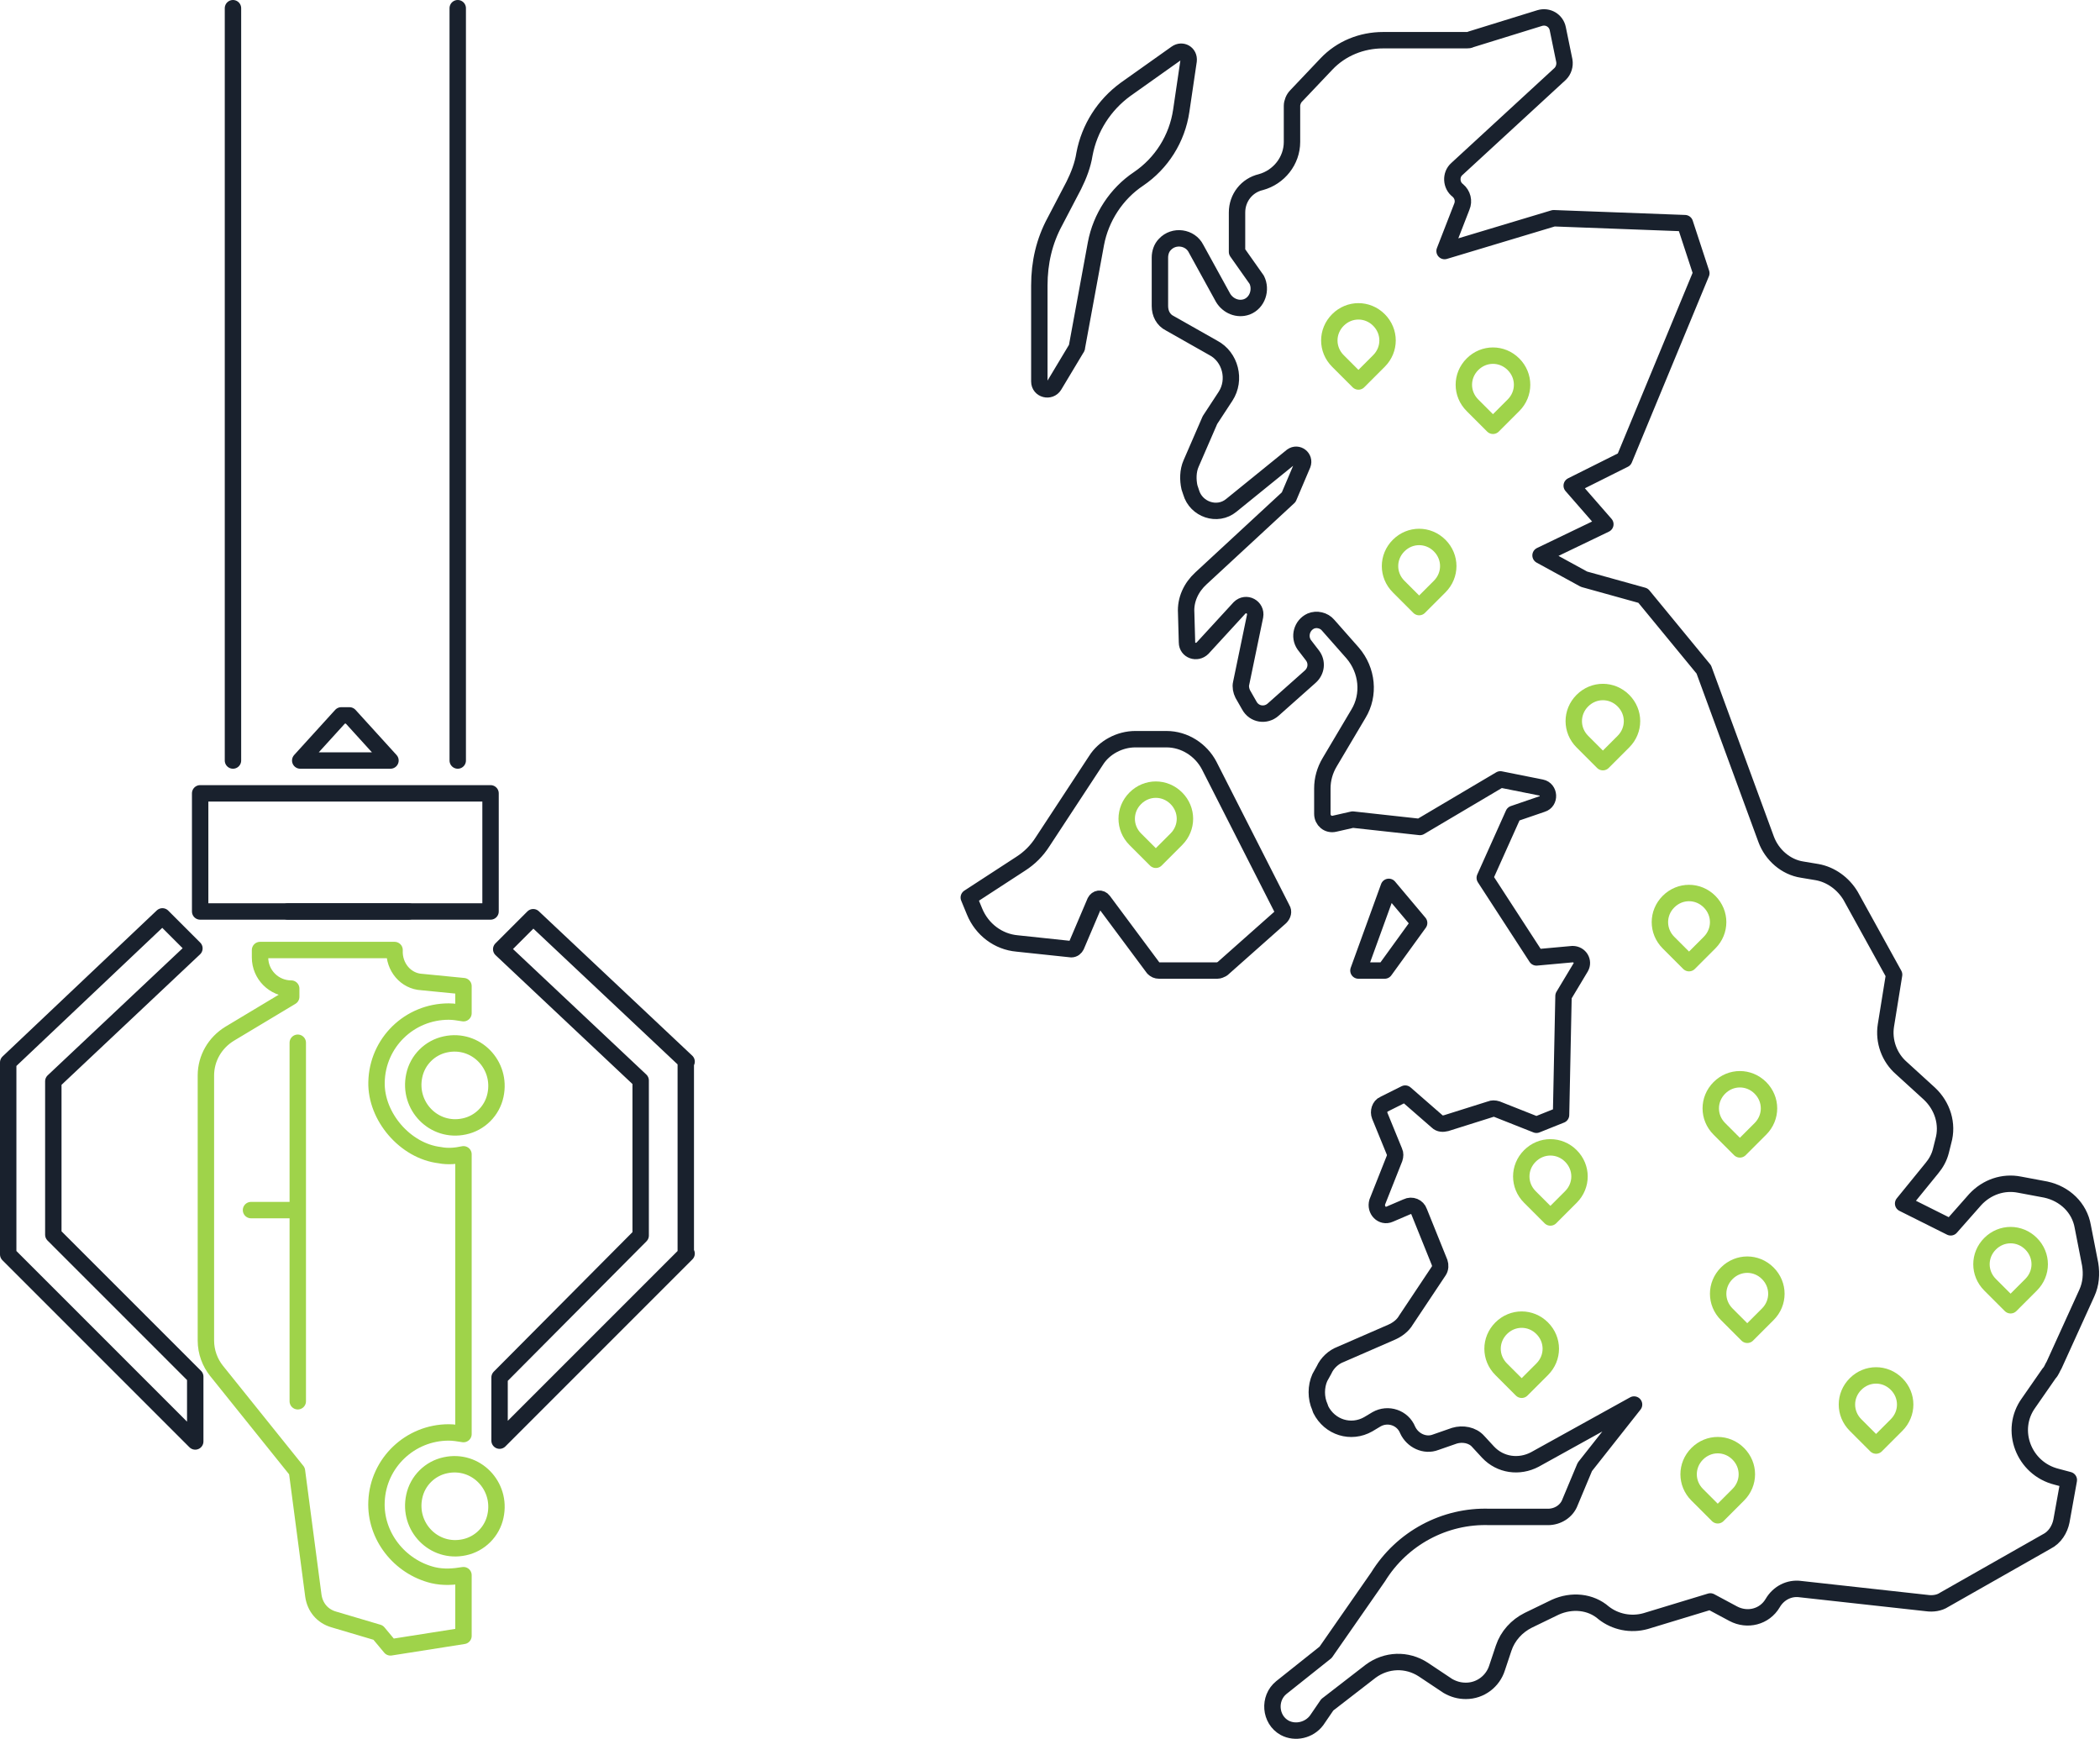 <svg xmlns="http://www.w3.org/2000/svg" viewBox="0 0 256 212"><style>.st0,.st1{fill:none;stroke:#9fd34a;stroke-width:2;stroke-linecap:round;stroke-linejoin:round;stroke-miterlimit:10}.st1{stroke:#19212d}</style><path d="M140.9 104.8l-2.5-2.5c-1.4-1.4-1.4-3.6 0-5s3.6-1.4 5 0 1.4 3.6 0 5l-2.5 2.5zm24.7-58.3l-2.5-2.5c-1.4-1.4-1.4-3.6 0-5s3.6-1.4 5 0 1.4 3.6 0 5l-2.5 2.5zm16.4 5.4l-2.5-2.5c-1.4-1.4-1.4-3.6 0-5s3.6-1.4 5 0 1.4 3.6 0 5l-2.5 2.5zm3.5 117.5l-2.5-2.5c-1.4-1.4-1.4-3.6 0-5s3.6-1.4 5 0 1.4 3.6 0 5l-2.5 2.5zm20.4-52l-2.5-2.5c-1.4-1.4-1.4-3.6 0-5s3.6-1.4 5 0 1.4 3.6 0 5l-2.5 2.5zm22.8 58.8l-2.5-2.5c-1.4-1.4-1.4-3.6 0-5s3.6-1.4 5 0 1.4 3.6 0 5l-2.5 2.5zm16.4-17.1l-2.5-2.5c-1.4-1.4-1.4-3.6 0-5s3.6-1.4 5 0 1.4 3.6 0 5l-2.5 2.5zm-33-19l-2.5-2.5c-1.4-1.4-1.4-3.6 0-5s3.6-1.4 5 0 1.4 3.6 0 5l-2.5 2.5zm.9 22.6l-2.5-2.5c-1.4-1.4-1.4-3.6 0-5s3.6-1.4 5 0 1.4 3.6 0 5l-2.5 2.5zm-3.6 22l-2.5-2.5c-1.4-1.4-1.4-3.6 0-5s3.6-1.4 5 0 1.4 3.6 0 5l-2.5 2.5zM189 148.4l-2.5-2.5c-1.4-1.4-1.4-3.6 0-5s3.6-1.4 5 0 1.4 3.6 0 5l-2.5 2.5zm6.4-55.5l-2.5-2.5c-1.4-1.4-1.4-3.6 0-5s3.6-1.4 5 0 1.4 3.6 0 5l-2.5 2.5zM173 74l-2.5-2.5c-1.4-1.4-1.4-3.6 0-5s3.6-1.4 5 0 1.4 3.6 0 5L173 74z" class="st0"/><path d="M131.2 115.3l2.3-5.4c.2-.4.7-.5 1-.1l6.1 8.2c.2.2.4.3.7.3h7.1c.2 0 .4-.1.6-.2l7.1-6.3c.3-.3.4-.7.2-1l-8.9-17.5c-1-1.9-3-3.2-5.2-3.2h-3.8c-1.9 0-3.8 1-4.8 2.6l-6.5 9.9c-.7 1.1-1.6 2-2.7 2.7l-6.3 4.1.7 1.7c.9 2.2 2.9 3.7 5.2 3.9l6.6.7c.3 0 .5-.2.6-.4zm34.4 3h3.2l4.2-5.8-3.7-4.4zM128.5 47l2.7-4.5c.1-.1.1-.2.1-.3l2.3-12.5c.6-3.2 2.5-6.1 5.2-7.9 2.8-1.9 4.7-4.9 5.2-8.3l.9-6.1c.1-.9-.8-1.4-1.5-.9l-6.2 4.4c-2.6 1.9-4.4 4.7-5 7.9-.2 1.3-.7 2.6-1.3 3.8l-2.3 4.4c-1.3 2.4-1.9 5-1.9 7.8v11.7c0 1 1.3 1.3 1.8.5zm22.3-16.3v-4.8c0-1.8 1.2-3.3 2.9-3.7 2.2-.6 3.8-2.6 3.8-4.9v-4.4c0-.4.2-.9.5-1.2l3.7-3.9c1.8-1.9 4.3-2.9 6.9-2.9h10.2c.2 0 .3 0 .5-.1l8.4-2.6c1-.3 2 .3 2.2 1.3l.8 3.9c.1.6-.1 1.2-.5 1.6l-12.6 11.6c-.8.7-.7 2 .1 2.6.6.5.8 1.3.5 2l-2.1 5.4 13.3-4 16 .6 2 6.1L198 56l-6.4 3.2 4.1 4.7-7.9 3.8 5.3 2.9 7.2 2 7.4 9 7.6 20.7c.7 1.9 2.4 3.4 4.4 3.7l1.8.3c1.7.3 3.2 1.4 4.1 2.9l5.3 9.6-1 6.2c-.3 1.9.4 3.9 1.9 5.2l3.4 3.1c1.6 1.5 2.3 3.7 1.7 5.8l-.3 1.2c-.2.8-.6 1.5-1.1 2.1l-3.5 4.3 5.8 2.9 3-3.4c1.4-1.5 3.4-2.2 5.4-1.8l3.2.6c2.3.5 4.1 2.2 4.5 4.5l.9 4.6c.2 1.2.1 2.4-.4 3.5l-4 8.8c-.2.3-.3.7-.6 1l-2.5 3.6c-2.4 3.3-.6 8 3.4 9l1.5.4-.9 5c-.2 1-.8 2-1.8 2.5L237 195c-.6.4-1.4.5-2.1.4l-15.4-1.7c-1.4-.2-2.7.5-3.4 1.7-1 1.7-3.1 2.2-4.8 1.3l-2.8-1.5-7.9 2.4c-1.8.5-3.7.1-5.1-1-1.6-1.4-3.9-1.6-5.9-.7l-3.3 1.6c-1.4.7-2.5 1.9-3 3.4l-.8 2.4c-.5 1.6-2 2.8-3.8 2.8-.8 0-1.5-.2-2.2-.6l-3-2c-2-1.3-4.5-1.2-6.4.2l-5.3 4.1-1.3 1.9c-.9 1.2-2.6 1.6-3.9.9-1.8-1-2-3.6-.4-4.9l5.4-4.3 6.4-9.2c2.9-4.7 8.1-7.5 13.6-7.3h7.1c1.2 0 2.3-.7 2.7-1.8l1.8-4.3 6-7.6-12.1 6.7c-1.9 1-4.2.7-5.7-.9l-1.2-1.3c-.7-.8-1.9-1-2.9-.7l-2.3.8c-1.3.5-2.8-.2-3.4-1.5-.6-1.5-2.4-2.1-3.8-1.3l-1 .6c-2.1 1.2-4.7.4-5.8-1.8l-.1-.3c-.5-1.1-.5-2.5 0-3.6l.5-.9c.4-.9 1.2-1.6 2-1.9l6.2-2.7c.7-.3 1.4-.8 1.8-1.5l4-6c.2-.3.2-.7.1-1l-2.5-6.2c-.2-.6-.9-.9-1.5-.6l-2.1.9c-.9.4-1.8-.5-1.5-1.5l2.1-5.3c.1-.3.1-.6 0-.8l-1.8-4.4c-.2-.5 0-1.2.5-1.4l2.6-1.3 3.9 3.4c.3.3.7.3 1.1.2l5.4-1.7c.2-.1.5-.1.8 0l4.8 1.9 3-1.2.3-14.5 2.1-3.5c.4-.7-.1-1.6-1-1.6l-4.4.4-6.3-9.7 3.5-7.8L188 98c1-.3.9-1.8-.1-2l-5-1-9.8 5.8-8.2-.9-2.2.5c-.8.2-1.5-.4-1.5-1.2v-3.1c0-1.1.3-2.2.9-3.2l3.5-5.9c1.4-2.3 1.1-5.3-.7-7.4l-3-3.4c-.5-.6-1.4-.8-2.1-.5-1.1.5-1.5 1.9-.8 2.9l1 1.3c.6.8.5 1.9-.3 2.6l-4.5 4c-.9.8-2.3.6-2.9-.5l-.8-1.4c-.2-.4-.3-.9-.2-1.3l1.7-8.2c.2-1.1-1.1-1.8-1.9-1l-4.5 4.9c-.7.7-1.9.3-1.9-.7l-.1-3.6c-.1-1.6.6-3.1 1.8-4.2l10.7-9.9 1.7-4c.3-.8-.6-1.5-1.3-1l-7.4 6c-1.7 1.4-4.3.5-4.9-1.6l-.2-.6c-.2-.9-.2-2 .2-2.9l2.3-5.3 1.9-2.9c1.3-2 .6-4.8-1.5-5.9l-5.3-3c-.8-.4-1.2-1.2-1.2-2.1v-5.9c0-.6.2-1.2.6-1.6 1.1-1.2 3.1-.9 3.8.5l3.3 6c.6 1 1.8 1.5 2.9 1.1 1.3-.5 1.8-2.1 1.2-3.3l-2.4-3.4zM28.4 1v91.7M55.8 1v91.7M41.6 87.2h1l5 5.5h-11zm42 65.6v-23.4h.1L65 111.8l-3.9 3.9 17 16v18.9l-17.2 17.3v7.7l22.8-22.8h-.1zm-59.9-37.2l-3.9-3.9L1 129.5v23.4l22.8 22.8v-7.9L6.5 150.5v-18.7zm11.4-4.5h14.7" class="st1"/><path d="M50.5 182.4c-.8 3.7 2.4 7 6.1 6.2 1.9-.4 3.4-1.9 3.8-3.8.8-3.7-2.4-7-6.1-6.2-1.9.4-3.4 1.9-3.8 3.8zm0-51.3c-.8 3.7 2.4 7 6.1 6.2 1.9-.4 3.4-1.9 3.8-3.8.8-3.7-2.4-7-6.1-6.2-1.9.4-3.4 1.9-3.8 3.8zm-2.4-15.3H31.7v.9c0 2.1 1.7 3.8 3.8 3.8v1L28 126c-1.8 1.1-2.9 3-2.9 5.1v32.3c0 1.4.5 2.7 1.3 3.7l9.8 12.2 2 15.2c.2 1.4 1.1 2.5 2.5 2.9l5.4 1.6 1.5 1.8 8.9-1.4V192c-1.2.2-2.4.3-3.7 0-4.1-1-7.1-4.8-6.9-9 .2-4.7 4.1-8.4 8.8-8.4.6 0 1.2.1 1.8.2v-34.1c-.9.2-1.9.3-2.9.1-4.2-.5-7.8-4.7-7.7-8.9.1-4.8 4-8.6 8.8-8.6.6 0 1.2.1 1.8.2v-3.3l-5.1-.5c-1.9-.1-3.4-1.8-3.3-3.9zm-11.8 11.3v43.7m0-23.3h-5.7" class="st0"/><path d="M24.4 96.7h35.4v14.4H24.4z" class="st1"/></svg>